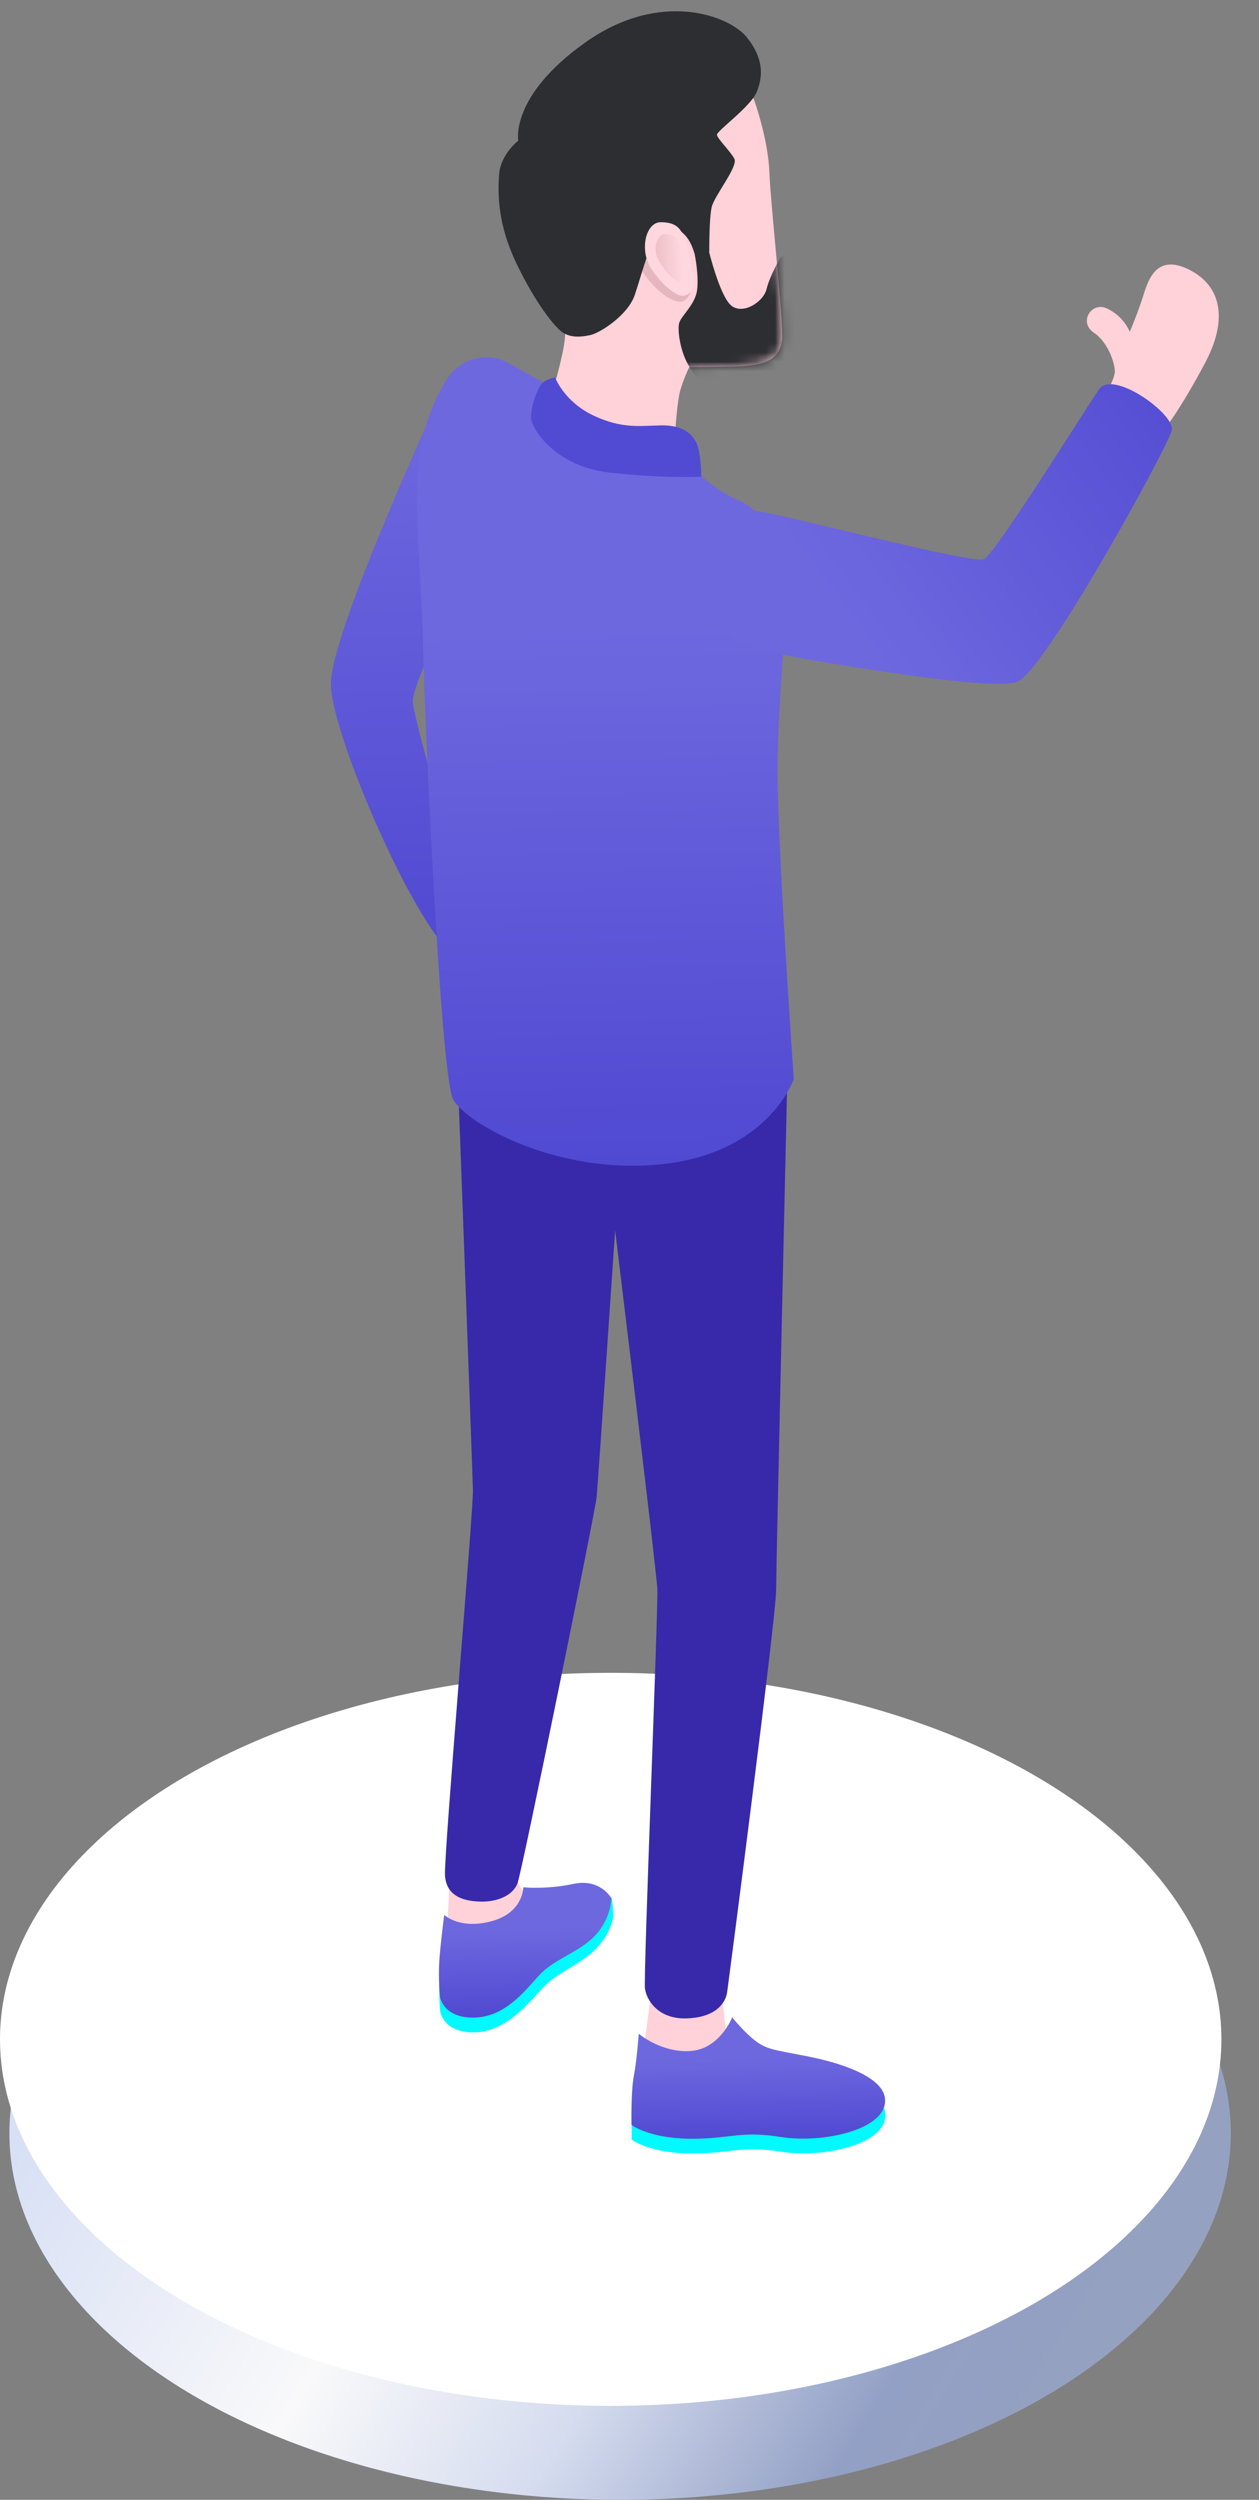 <svg width="134" height="266" viewBox="0 0 134 266" fill="none" xmlns="http://www.w3.org/2000/svg">
<rect x="0" y="0" width="134" height="266" fill="#808080" stroke="none"/>
<ellipse cx="66" cy="227" rx="65" ry="39" fill="url(#paint0_linear)"/>
<ellipse cx="65" cy="217" rx="65" ry="39" fill="white"/>
<path fill-rule="evenodd" clip-rule="evenodd" d="M80.257 10.623C80.257 10.623 81.744 14.684 81.892 18.365C82.04 22.046 83.437 34.562 83.237 36.157C83.037 37.752 82.198 38.929 78.285 38.992C74.373 39.054 73.35 39.073 73.35 39.073C73.35 39.073 72.805 40.209 72.434 41.426C72.064 42.644 71.882 45.832 71.882 45.832C71.882 45.832 65.838 46.248 62.792 44.911C59.746 43.574 59.102 40.627 59.102 40.627C59.102 40.627 60.123 37.171 60.152 35.536C60.181 33.9 56.526 30.918 54.891 24.905C53.257 18.892 55.232 13.935 57.299 11.575C59.367 9.216 64.221 4.891 70.792 4.645C77.364 4.398 80.257 10.623 80.257 10.623Z" fill="#FFD1D9"/>
<mask id="mask0" mask-type="alpha" maskUnits="userSpaceOnUse" x="53" y="4" width="31" height="43">
<path fill-rule="evenodd" clip-rule="evenodd" d="M80.257 10.623C80.257 10.623 81.744 14.684 81.892 18.365C82.04 22.046 83.437 34.562 83.237 36.157C83.037 37.752 82.198 38.929 78.285 38.992C74.373 39.054 73.35 39.073 73.35 39.073C73.35 39.073 72.805 40.209 72.434 41.426C72.064 42.644 71.882 45.832 71.882 45.832C71.882 45.832 65.838 46.248 62.792 44.911C59.746 43.574 59.102 40.627 59.102 40.627C59.102 40.627 60.123 37.171 60.152 35.536C60.181 33.9 56.526 30.918 54.891 24.905C53.257 18.892 55.232 13.935 57.299 11.575C59.367 9.216 64.221 4.891 70.792 4.645C77.364 4.398 80.257 10.623 80.257 10.623Z" fill="white"/>
</mask>
<g mask="url(#mask0)">
<path fill-rule="evenodd" clip-rule="evenodd" d="M72.545 25.673C72.073 25.032 71.695 24.449 69.882 24.439C68.068 24.428 67.223 27.428 68.745 29.433C70.267 31.438 71.867 32.24 72.545 32.099C73.223 31.958 73.726 30.934 73.606 30.102C73.486 29.271 73.017 26.314 72.545 25.673Z" fill="#E5B6BE"/>
<path fill-rule="evenodd" clip-rule="evenodd" d="M73.937 27.055L75.423 26.614C75.423 26.614 76.604 31.516 77.834 32.519C79.065 33.523 81.264 32.143 81.597 30.735C81.931 29.327 83.1 27.344 83.1 27.344C83.1 27.344 85.539 26.304 85.704 28.305C85.869 30.305 87.145 35.764 86.335 38.179C85.525 40.594 86.049 41.074 80.816 41.717C75.583 42.359 74.448 40.725 73.419 39.105C72.39 37.485 72.116 35.258 72.266 34.454C72.415 33.65 73.982 32.475 74.193 30.872C74.403 29.268 73.937 27.055 73.937 27.055Z" fill="#2C2E32"/>
</g>
<path fill-rule="evenodd" clip-rule="evenodd" d="M59.93 35.406C60.768 35.93 61.787 35.883 62.826 35.656C63.865 35.43 66.809 33.559 67.551 31.41C68.293 29.262 69.52 24.268 70.716 24.186C71.912 24.105 73.182 24.637 73.848 26.762C74.514 28.888 75.492 26.732 75.492 26.732C75.492 26.732 75.467 23.276 75.748 22.045C76.028 20.814 78.596 17.707 78.158 16.889C77.72 16.07 76.359 14.771 76.308 14.353C76.256 13.934 79.907 11.367 80.55 9.764C81.193 8.162 81.337 6.276 79.486 3.968C77.636 1.661 70.258 -1.155 62.253 4.547C54.249 10.249 55.162 14.967 55.162 14.967C55.162 14.967 53.267 16.43 53.121 18.575C52.974 20.719 52.973 23.884 54.99 28.084C57.008 32.282 59.092 34.882 59.93 35.406Z" fill="#2C2E32"/>
<path fill-rule="evenodd" clip-rule="evenodd" d="M72.679 24.885C72.262 24.243 71.928 23.66 70.331 23.645C68.735 23.63 67.997 26.628 69.342 28.636C70.686 30.645 72.204 31.613 72.801 31.473C73.397 31.334 73.974 30.684 73.866 29.852C73.759 29.019 73.096 25.528 72.679 24.885Z" fill="#FFD7DE"/>
<path fill-rule="evenodd" clip-rule="evenodd" d="M56.236 201.505C56.236 201.505 55.201 201.359 54.975 199.448C54.749 197.537 47.902 199.202 47.902 199.202L47.598 205.219C47.598 205.219 50.431 207.07 52.759 205.587C55.087 204.105 56.236 201.505 56.236 201.505Z" fill="#FFD1D9"/>
<path fill-rule="evenodd" clip-rule="evenodd" d="M77.475 217.761L76.557 210.111L69.499 210.569L68.59 217.499C68.59 217.499 70.882 219.032 73.059 219.085C75.237 219.138 77.475 217.761 77.475 217.761Z" fill="#FFD1D9"/>
<path fill-rule="evenodd" clip-rule="evenodd" d="M72.983 214.774C75.885 214.721 77.2 213.369 77.398 211.949C77.596 210.528 82.58 172.274 82.601 169.263C82.622 166.252 83.824 113.421 83.824 113.421C83.824 113.421 57.336 98.844 52.439 101.238C47.542 103.631 48.429 106.604 48.429 106.604C48.429 106.604 50.285 156.352 50.337 158.566C50.388 160.781 47.203 197.665 47.363 199.6C47.522 201.536 48.936 202.254 50.988 202.339C53.04 202.424 54.605 201.621 55.078 200.406C55.551 199.19 63.346 160.868 63.499 159.318C63.652 157.767 65.471 130.918 65.471 130.918C65.471 130.918 69.864 167.024 69.964 169.087C70.063 171.15 68.474 210.276 68.642 211.573C68.81 212.869 70.081 214.828 72.983 214.774Z" fill="#3729AA"/>
<path fill-rule="evenodd" clip-rule="evenodd" d="M68.012 217.974C68.012 217.974 67.798 220.87 67.485 222.485C67.172 224.1 67.238 227.679 67.238 227.679C67.238 227.679 69.091 229.097 73.414 229.145C77.738 229.192 78.734 228.263 83.18 228.965C87.625 229.666 94.506 228.169 94.224 224.909C94.012 222.457 89.238 220.996 85.7 220.324C82.162 219.652 81.561 219.595 80.371 218.682C79.181 217.769 77.958 216.23 77.958 216.23C77.958 216.23 76.64 219.602 73.521 219.811C70.403 220.021 68.012 217.974 68.012 217.974Z" fill="#00FAFF"/>
<path fill-rule="evenodd" clip-rule="evenodd" d="M67.985 216.403C67.985 216.403 67.771 219.299 67.458 220.914C67.145 222.529 67.211 226.108 67.211 226.108C67.211 226.108 69.064 227.527 73.387 227.574C77.71 227.621 78.707 226.693 83.152 227.394C87.598 228.095 94.479 226.598 94.197 223.338C93.985 220.887 89.211 219.426 85.673 218.754C82.135 218.081 81.534 218.025 80.344 217.112C79.154 216.198 77.931 214.66 77.931 214.66C77.931 214.66 76.612 218.031 73.494 218.241C70.375 218.45 67.985 216.403 67.985 216.403Z" fill="url(#paint1_linear)"/>
<path fill-rule="evenodd" clip-rule="evenodd" d="M47.307 205.327C47.307 205.327 46.911 208.329 46.787 210.214C46.663 212.098 46.858 214.05 46.858 214.05C46.858 214.05 47.184 216.318 50.495 216.257C53.807 216.196 56.209 213.225 57.769 211.527C59.329 209.83 61.898 209.03 63.555 207.235C65.212 205.441 65.282 203.801 65.282 203.801C65.282 203.801 65.219 202.14 65.073 201.957C64.179 200.831 62.708 201.679 61.058 202.031C58.179 202.644 55.726 202.394 55.726 202.394C55.726 202.394 55.739 205.089 52.339 206.002C48.94 206.915 47.307 205.327 47.307 205.327Z" fill="#00FAFF"/>
<path fill-rule="evenodd" clip-rule="evenodd" d="M47.279 203.756C47.279 203.756 46.883 206.758 46.759 208.643C46.634 210.528 46.829 212.479 46.829 212.479C46.829 212.479 47.156 214.747 50.467 214.686C53.779 214.626 55.864 211.839 57.423 210.141C58.983 208.444 61.733 207.703 63.389 205.908C65.046 204.113 65.072 201.989 65.072 201.989C65.072 201.989 63.908 199.847 61.03 200.46C58.151 201.073 55.697 200.823 55.697 200.823C55.697 200.823 55.711 203.518 52.311 204.431C48.911 205.344 47.279 203.756 47.279 203.756Z" fill="url(#paint2_linear)"/>
<path fill-rule="evenodd" clip-rule="evenodd" d="M47.331 40.987C47.331 40.987 35.113 67.272 35.216 72.861C35.319 78.45 44.719 99.755 48.447 101.583C52.175 103.411 50.489 95.841 49.722 94.649C48.954 93.457 43.971 76.504 43.935 74.596C43.9 72.689 50.223 59.359 50.223 59.359L47.331 40.987Z" fill="url(#paint3_linear)"/>
<path fill-rule="evenodd" clip-rule="evenodd" d="M74.531 50.571C74.531 50.571 76.628 52.446 78.446 53.153C80.265 53.86 83.513 57.04 83.907 58.694C84.302 60.349 82.707 73.737 82.759 82.373C82.811 91.009 84.482 114.808 84.482 114.808C84.482 114.808 81.888 122.599 70.611 123.861C59.333 125.124 49.597 119.515 48.228 116.988C46.859 114.461 45.143 75.243 45.017 68.403C44.891 61.562 43.962 53.929 44.649 48.438C44.99 45.714 46.118 42.495 47.652 40.215C49.209 37.899 52.108 37.505 54.105 38.625C58.068 40.849 57.777 40.651 57.777 40.651C57.777 40.651 57.508 44.695 63.14 46.451C68.772 48.208 74.531 50.571 74.531 50.571Z" fill="url(#paint4_linear)"/>
<path fill-rule="evenodd" clip-rule="evenodd" d="M59.079 40.171C59.079 40.171 57.946 40.346 57.535 40.984C57.123 41.622 56.568 43.096 56.517 44.32C56.465 45.544 59.036 49.627 64.861 50.282C70.687 50.937 74.642 50.722 74.642 50.722C74.642 50.722 74.62 48.049 74.083 47.049C73.545 46.048 72.552 45.222 70.344 45.263C68.136 45.303 66.198 45.659 63.125 44.198C60.051 42.737 59.079 40.171 59.079 40.171Z" fill="#514AD3"/>
<path fill-rule="evenodd" clip-rule="evenodd" d="M117.658 42.081C118.239 40.951 118.567 40.161 118.644 39.712C118.758 39.038 118.102 36.534 116.424 35.402C114.747 34.269 116.193 32.022 117.85 32.839C118.954 33.384 119.754 34.207 120.25 35.308C120.811 33.952 121.265 32.744 121.612 31.682C122.133 30.09 122.902 26.853 126.573 28.698C130.244 30.544 130.522 34.313 128.332 38.478C126.871 41.255 125.464 43.587 124.11 45.475L117.658 42.081Z" fill="#FFD1D9"/>
<path fill-rule="evenodd" clip-rule="evenodd" d="M78.301 68.368C78.301 68.368 80.821 69.34 87.732 70.468C94.644 71.596 105.344 73.301 108.163 72.587C110.983 71.873 124.345 47.474 124.723 45.782C125.101 44.089 118.448 39.275 116.973 41.426C115.498 43.577 105.934 58.917 104.739 59.489C103.543 60.061 83.711 54.812 80.546 54.362C77.38 53.913 75.68 56.923 75.206 60.033C74.731 63.144 78.301 68.368 78.301 68.368Z" fill="url(#paint5_linear)"/>
<path fill-rule="evenodd" clip-rule="evenodd" d="M72.103 25.339C72.103 25.339 71.04 24.737 70.509 24.954C69.978 25.171 69.571 26.285 69.869 27.154C70.167 28.024 71.422 29.82 72.319 29.926C72.575 29.956 72.91 29.703 72.927 29.201C72.97 27.942 72.103 25.339 72.103 25.339Z" fill="url(#paint6_linear)"/>
<defs>
<linearGradient id="paint0_linear" x1="-5" y1="240" x2="95.362" y2="301.385" gradientUnits="userSpaceOnUse">
<stop stop-color="#D8E0F5"/>
<stop offset="0.334" stop-color="#F9F9FA"/>
<stop offset="0.557" stop-color="#D5DCEF"/>
<stop offset="0.784" stop-color="#93A0C5"/>
<stop offset="1" stop-color="#96A1BE"/>
</linearGradient>
<linearGradient id="paint1_linear" x1="94.186" y1="227.406" x2="94.028" y2="218.776" gradientUnits="userSpaceOnUse">
<stop stop-color="#5049D2"/>
<stop offset="1" stop-color="#6E68DF"/>
</linearGradient>
<linearGradient id="paint2_linear" x1="65.239" y1="214.414" x2="65.066" y2="205.056" gradientUnits="userSpaceOnUse">
<stop stop-color="#5049D2"/>
<stop offset="1" stop-color="#6E68DF"/>
</linearGradient>
<linearGradient id="paint3_linear" x1="53.269" y1="101.796" x2="52.187" y2="43.017" gradientUnits="userSpaceOnUse">
<stop stop-color="#5049D2"/>
<stop offset="1" stop-color="#6E68DF"/>
</linearGradient>
<linearGradient id="paint4_linear" x1="85.021" y1="123.723" x2="83.969" y2="66.627" gradientUnits="userSpaceOnUse">
<stop stop-color="#5049D2"/>
<stop offset="1" stop-color="#6E68DF"/>
</linearGradient>
<linearGradient id="paint5_linear" x1="129.545" y1="35.943" x2="89.713" y2="65.277" gradientUnits="userSpaceOnUse">
<stop stop-color="#5049D2"/>
<stop offset="1" stop-color="#6E68DF"/>
</linearGradient>
<linearGradient id="paint6_linear" x1="72.499" y1="24.939" x2="69.878" y2="25.04" gradientUnits="userSpaceOnUse">
<stop stop-color="#FFD7DE"/>
<stop offset="1" stop-color="#EFC1C9"/>
</linearGradient>
</defs>
</svg>
